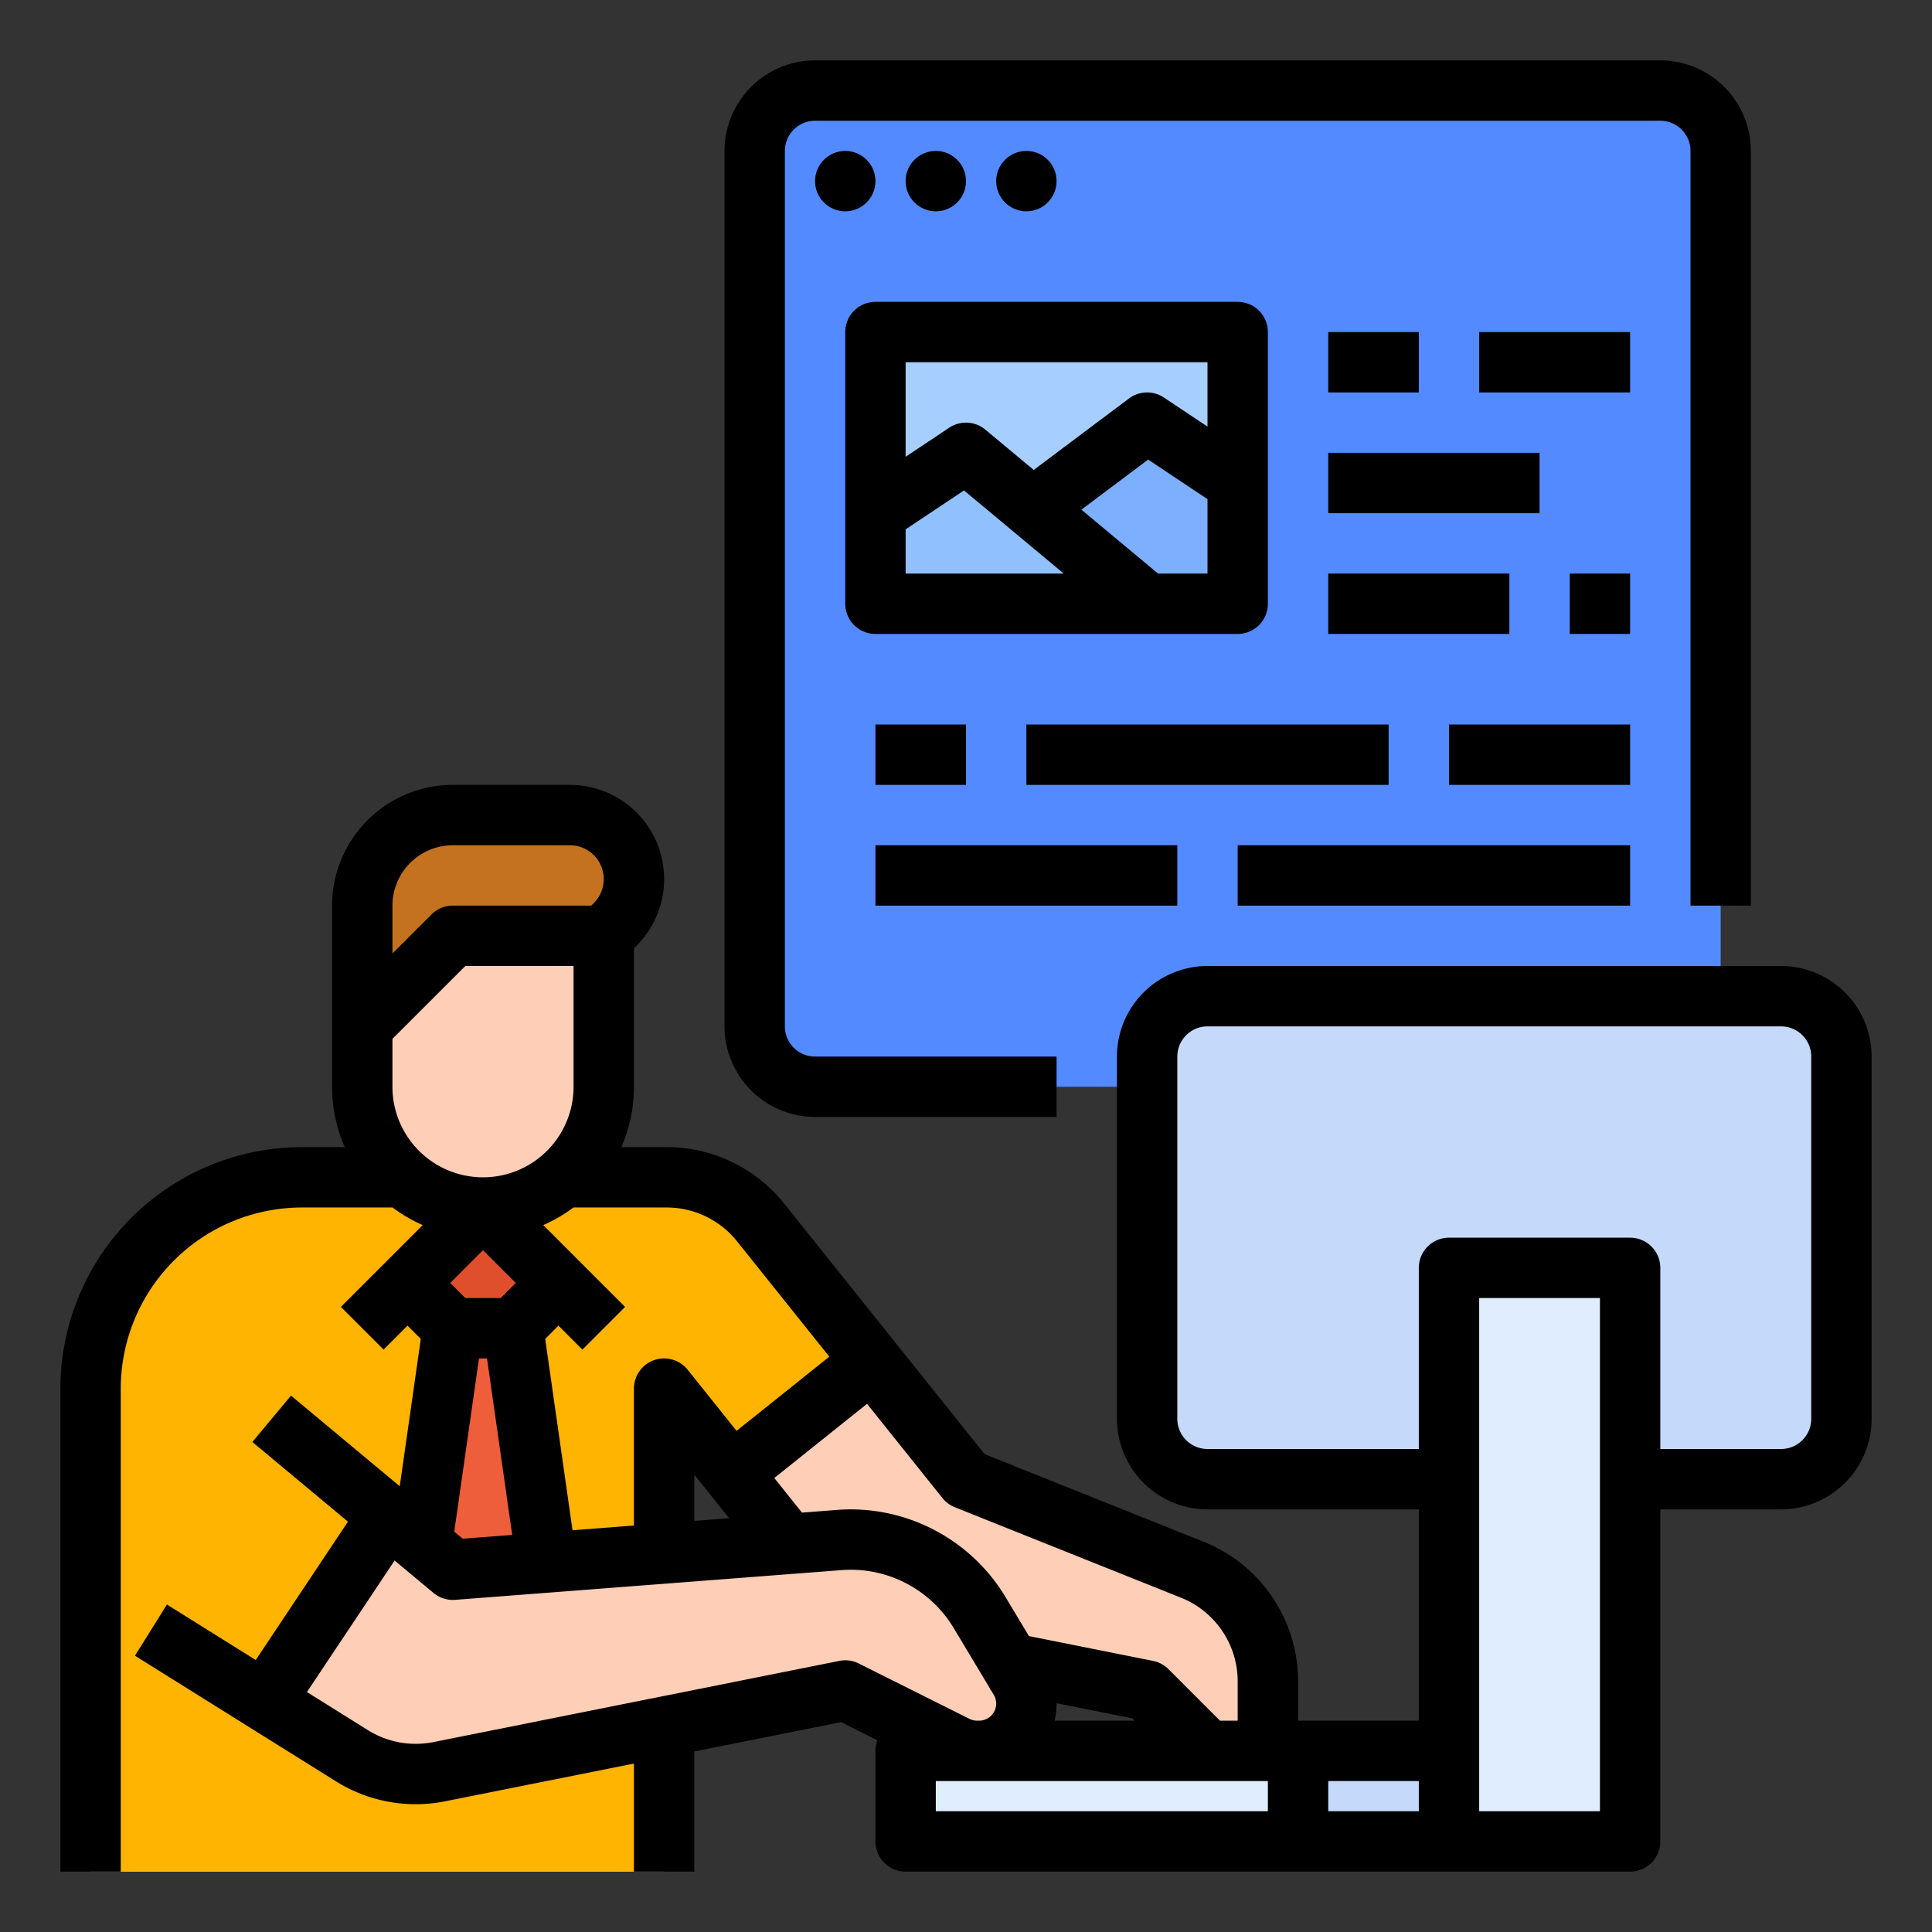 <svg id="filled_outline" height="512" viewBox="0 0 512 512" width="512" xmlns="http://www.w3.org/2000/svg" data-name="filled outline"><rect x="0" y="0" width="512" height="512" fill="#333333" stroke="none"/><rect fill="#548aff" height="264" rx="16" width="256" x="200" y="24"/><path d="m232 88h96v72h-96z" fill="#a6cfff"/><path d="m272 136 32-24 24 16v32h-56z" fill="#7dafff"/><path d="m336 445.67v18.33h-16l-16-16-76.19-15.24-33.86-42.32-17.95-22.44v128h-152v-128a55.997 55.997 0 0 1 56-56h96.62a32.004 32.004 0 0 1 24.99 12.01l29.41 36.77 24.98 31.22 59.88 23.95a32.01 32.01 0 0 1 20.12 29.72z" fill="#ffceb6"/><path d="m231.02 360.78-37.07 29.66-17.95-22.44v128h-152v-128a55.997 55.997 0 0 1 56-56h96.62a32.004 32.004 0 0 1 24.99 12.01z" fill="#ffb401"/><path d="m136 352 8 56-16 24-16-24 8-56z" fill="#ef5e3b"/><path d="m144 344-8 8h-16l-8-8 16-16z" fill="#e04f2b"/><path d="m70.118 450.824 23.107 14.442a32 32 0 0 0 23.236 4.243l107.54-21.508 29.354 14.677a12.529 12.529 0 0 0 5.603 1.323h.513a12.53 12.53 0 0 0 12.53-12.53 12.53 12.53 0 0 0 -1.786-6.446l-10.651-17.752a39.696 39.696 0 0 0 -34.039-19.273q-1.524 0-3.045.117l-102.48 7.883-17.143-14.286-32.739 49.109z" fill="#ffceb6"/><path d="m240 464h104v24h-104z" fill="#e0edff"/><rect fill="#c5dafa" height="128" rx="16" width="184" x="304" y="264"/><path d="m384 336h48v152h-48z" fill="#e0edff"/><path d="m344 464h40v24h-40z" fill="#c5dafa"/><path d="m304 160-48-40-24 16v24z" fill="#91c0ff"/><path d="m128 320a32 32 0 0 0 32-32v-40h-40l-24 24v16a32 32 0 0 0 32 32z" fill="#ffceb6"/><path d="m160 248 3.029-3.029a16.971 16.971 0 0 0 4.971-12 16.971 16.971 0 0 0 -16.971-16.971h-31.029a24 24 0 0 0 -24 24v32l24-24z" fill="#c47220"/><path d="m472 256h-152a24.027 24.027 0 0 0 -24 24v96a24.027 24.027 0 0 0 24 24h56v56h-32v-10.335a39.808 39.808 0 0 0 -25.145-37.139l-57.926-23.171-53.075-66.343a39.801 39.801 0 0 0 -31.234-15.013h-11.97a39.757 39.757 0 0 0 3.35-16v-36.686l.687-.687a24.971 24.971 0 0 0 -17.657-42.628h-31.029a32.037 32.037 0 0 0 -32 32v48a39.757 39.757 0 0 0 3.35 16h-11.35a64.072 64.072 0 0 0 -64 64v128h16v-128a48.054 48.054 0 0 1 48-48h24v-.022a40.04 40.04 0 0 0 8.024 4.683l-21.682 21.682 11.314 11.314 6.343-6.343 3.515 3.514-5.577 39.04-28.816-24.013-10.242 12.291 25.335 21.112-24.443 36.665-23.53-14.707-8.48 13.568 53.226 33.266a39.891 39.891 0 0 0 29.044 5.303l49.971-9.994v28.642h16v-31.842l38.877-7.775 9.636 4.818a7.964 7.964 0 0 0 -.513 2.799v24a8 8 0 0 0 8 8h192a8 8 0 0 0 8-8v-88h32a24.027 24.027 0 0 0 24-24v-96a24.027 24.027 0 0 0 -24-24zm-218.971 143.428 59.885 23.954a23.885 23.885 0 0 1 15.086 22.283v10.335h-4.687l-13.656-13.657a8.008 8.008 0 0 0 -4.088-2.188l-32.893-6.579-6.252-10.42a47.937 47.937 0 0 0 -40.899-23.156c-1.216 0-2.447.048-3.658.141l-9.334.718-7.336-9.17 24.579-19.663 19.979 24.973a8 8 0 0 0 3.276 2.43zm47.657 56.572h-21.207a20.49 20.49 0 0 0 .52-4.529c0-.038-.004-.075-.004-.113l20.06 4.012zm-107.457-53.657-9.23.71v-12.247zm2.131-73.335 24.419 30.524-24.579 19.663-12.954-16.192a8 8 0 0 0 -14.247 4.997v36.284l-16.271 1.251-7.244-50.708 3.515-3.514 6.343 6.343 11.314-11.314-21.682-21.682a40.04 40.04 0 0 0 8.024-4.683v.022h24.62a23.88 23.88 0 0 1 18.74 9.008zm-75.36-105.008h31.029a8.97 8.97 0 0 1 6.343 15.313l-.687.687h-36.686a8.002 8.002 0 0 0 -5.657 2.343l-10.343 10.343v-12.686a16.018 16.018 0 0 1 16-16zm-16 64v-12.687l19.313-19.313h28.687v32a24 24 0 0 1 -48 0zm24 43.313 8.686 8.686-4 4h-9.371l-4-4zm-1.061 28.687h2.123l6.681 46.766-13.116 1.009-2.245-1.871zm95.492 80.155-107.54 21.508a23.913 23.913 0 0 1 -17.426-3.182l-16.121-10.076 23.231-34.847 10.304 8.586a8.006 8.006 0 0 0 5.734 1.831l102.481-7.883c.805-.062 1.622-.094 2.43-.094a31.853 31.853 0 0 1 27.179 15.389l9.764 16.272-.037.184.167.033.757 1.261a4.53 4.53 0 0 1 -3.884 6.86h-.513a4.552 4.552 0 0 1 -2.026-.479l-29.354-14.677a8.005 8.005 0 0 0 -5.146-.689zm25.569 31.845h88v8h-88zm104 0h24v8h-24zm72 8h-32v-136h32zm56-104a8.009 8.009 0 0 1 -8 8h-32v-48a8 8 0 0 0 -8-8h-48a8 8 0 0 0 -8 8v48h-56a8.009 8.009 0 0 1 -8-8v-96a8.009 8.009 0 0 1 8-8h152a8.009 8.009 0 0 1 8 8z"/><path d="m464 240v-200a24.027 24.027 0 0 0 -24-24h-224a24.027 24.027 0 0 0 -24 24v232a24.027 24.027 0 0 0 24 24h64v-16h-64a8.009 8.009 0 0 1 -8-8v-232a8.009 8.009 0 0 1 8-8h224a8.009 8.009 0 0 1 8 8v200z"/><circle cx="224" cy="48" r="8"/><circle cx="248" cy="48" r="8"/><circle cx="272" cy="48" r="8"/><path d="m232 168h96a8 8 0 0 0 8-8v-72a8 8 0 0 0 -8-8h-96a8 8 0 0 0 -8 8v72a8 8 0 0 0 8 8zm8-27.719 15.468-10.312 26.437 22.03h-41.904zm66.896 11.719-20.319-16.933 17.695-13.271 15.729 10.485v19.719zm13.104-56v17.052l-11.562-7.708a8.004 8.004 0 0 0 -9.237.256l-25.255 18.941-12.824-10.687a7.998 7.998 0 0 0 -9.559-.511l-11.562 7.708v-25.052z"/><path d="m352 88h24v16h-24z"/><path d="m392 88h40v16h-40z"/><path d="m352 120h56v16h-56z"/><path d="m352 152h48v16h-48z"/><path d="m416 152h16v16h-16z"/><path d="m232 192h24v16h-24z"/><path d="m272 192h96v16h-96z"/><path d="m384 192h48v16h-48z"/><path d="m232 224h80v16h-80z"/><path d="m328 224h104v16h-104z"/></svg>